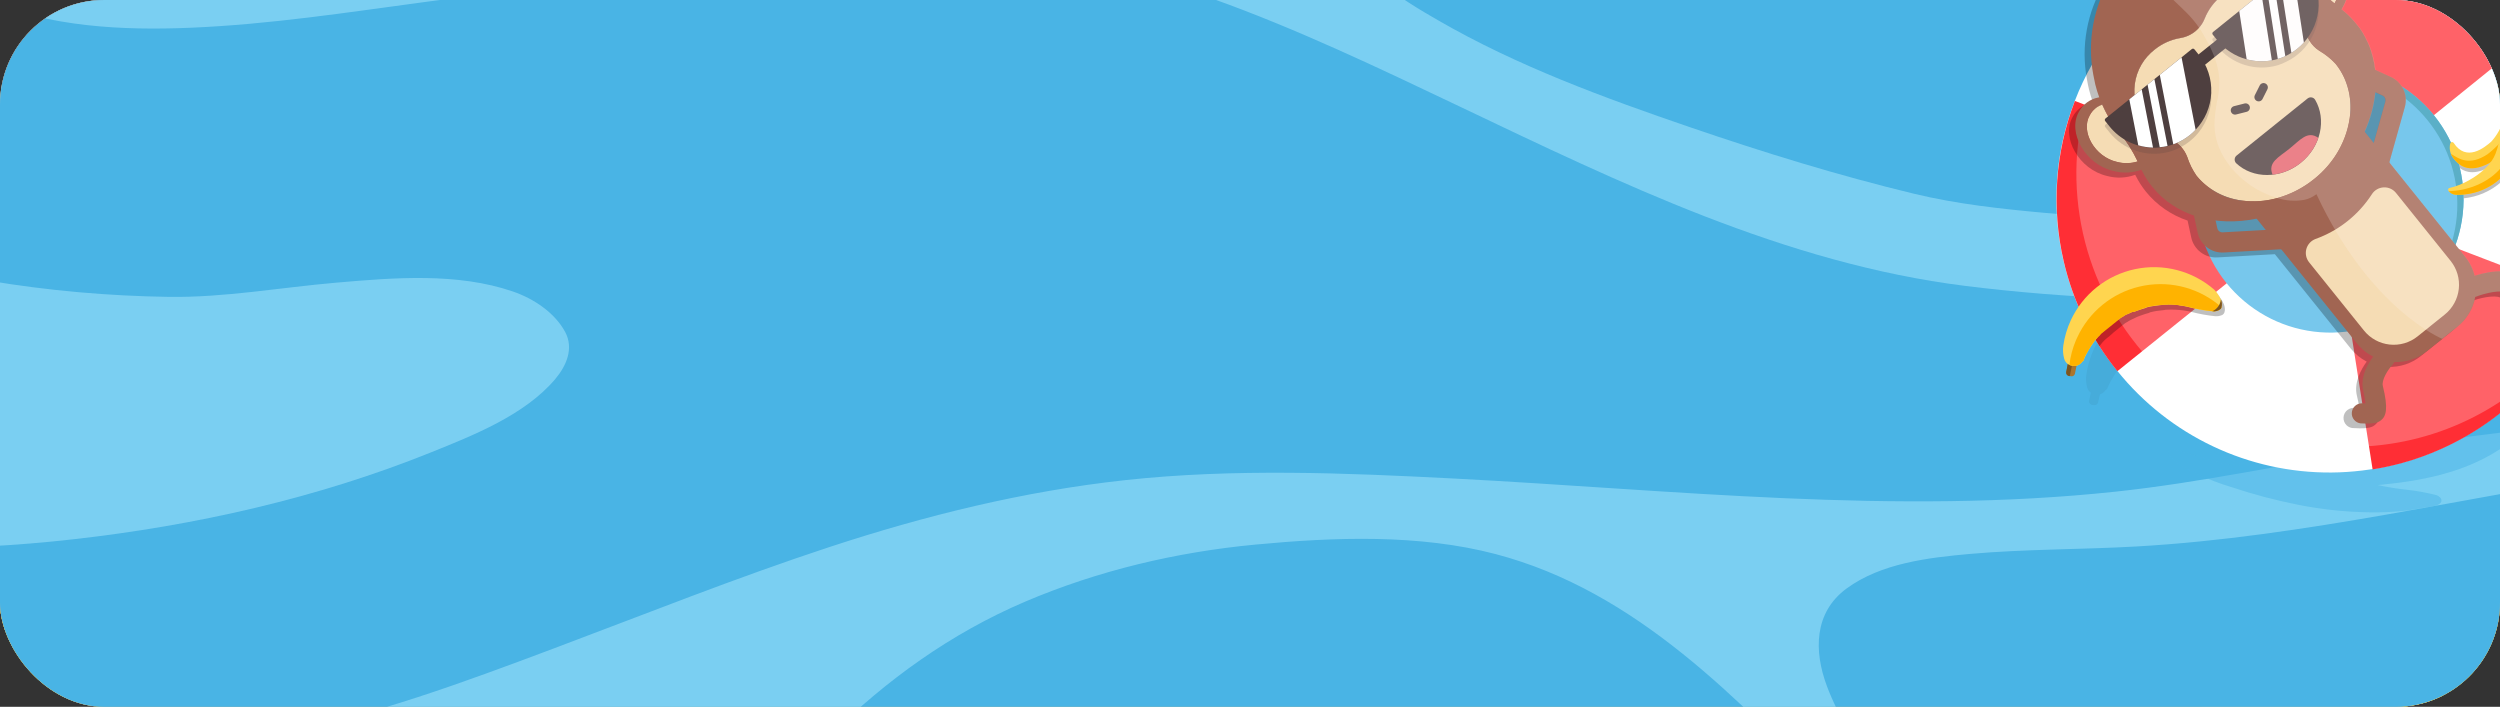 <svg width="718" height="203" viewBox="0 0 718 203" fill="none" xmlns="http://www.w3.org/2000/svg">
<rect x="0" y="0" width="718" height="203" fill="#333333" stroke="none"/>
<g clip-path="url(#clip0)">
<path d="M1057.82 -365H-322V554.496H1057.82V-365Z" fill="url(#paint0_linear)"/>
<path opacity="0.15" d="M1004.1 -365L774.31 217.409H603.213L909.532 -365H1004.1Z" fill="#FFF8BB"/>
<path opacity="0.15" d="M806.137 -365L539.373 217.409H194.051L514.536 -365H806.137Z" fill="#FFF8BB"/>
<path opacity="0.2" d="M744.138 -365L480.685 217.409H376.003L687.473 -365H744.138Z" fill="#FFF8BB"/>
<path opacity="0.2" d="M616.459 -365L314.003 217.409H261.938L587.575 -365H616.459Z" fill="#FFF8BB"/>
<path opacity="0.15" d="M358.709 -365L61.221 217.409H-28.927L313.819 -365H358.709Z" fill="#FFF8BB"/>
<path opacity="0.15" d="M45.215 -365L-279.318 217.409H-322V33.142L-61.859 -365H45.215Z" fill="#FFF8BB"/>
<path d="M1057.82 46.565C1006.12 25.785 876.048 18.98 747.082 22.474C487.86 29.646 157.808 113.321 -109.324 180.996H1057.82V46.565Z" fill="#FBB62B"/>
<path d="M667.604 87.208C767.135 78.197 815.336 65.876 815.336 65.876C815.336 65.876 744.322 100.449 769.342 104.127C794.363 107.989 1086.33 46.934 970.244 28.912V28.728C908.244 21.924 827.479 20.085 747.265 22.475C640.008 25.418 520.424 41.601 398.448 64.221C395.136 66.243 392.377 68.266 390.169 70.657C374.163 88.679 567.889 96.219 667.604 87.208Z" fill="#FCC64F"/>
<path d="M1057.82 46.566C1043.83 40.865 1023.96 36.268 999.864 32.59C1115.4 73.048 975.947 194.237 667.604 171.434C375.083 149.734 326.514 99.161 356.686 72.128C297.63 83.714 238.39 96.587 179.701 110.195L175.102 180.629H1057.82V46.566Z" fill="#EC9C19"/>
<path d="M1057.82 46.565C1006.12 25.785 876.048 18.98 747.082 22.474C487.86 29.646 157.808 113.321 -109.324 180.996H1057.82V46.565Z" fill="url(#paint1_linear)"/>
<path d="M454.745 180.629C454.745 180.629 295.79 94.012 53.862 50.428C-188.066 7.028 -322 31.303 -322 31.303V180.629H454.745Z" fill="#EEC61D"/>
<path d="M100.408 82.427C314.003 122.884 454.745 180.445 454.745 180.445C454.745 180.445 295.79 93.828 53.862 50.244C-188.066 6.66 -322 31.303 -322 31.303V59.807C-322 59.807 -149.799 35.165 100.408 82.427Z" fill="#FBE367"/>
<path d="M-322 88.311C-322 88.311 -117.787 82.059 -23.408 99.713C70.972 117.367 -60.571 139.987 -30.031 148.446C0.509 156.906 454.56 180.629 454.56 180.629H-322V88.311Z" fill="#DAB20E"/>
<path d="M454.745 180.629C454.745 180.629 295.79 94.012 53.862 50.428C-188.066 7.028 -322 31.303 -322 31.303V180.629H454.745Z" fill="url(#paint2_linear)"/>
<path d="M1057.82 180.629H-322V554.496H1057.82V180.629Z" fill="#B4A30B"/>
<path d="M1057.82 265.958C674.043 208.214 271.321 199.019 -322 198.099V180.629H1057.82V265.958Z" fill="#D2BE07"/>
<path d="M561.082 180.629C618.85 194.237 761.615 250.878 796.755 281.222C815.888 297.589 788.476 300.347 712.494 332.346C638.168 363.608 581.319 407.376 533.486 453.535C485.652 499.694 397.896 554.496 199.386 554.496H656.749C656.749 554.496 675.699 530.405 702.191 482.223C730.523 430.548 739.354 407.56 829.134 367.47C918.73 327.38 951.294 319.105 932.529 300.163C908.98 276.624 766.031 205.639 615.539 180.445H561.082V180.629Z" fill="#EDBD05"/>
<path d="M807.058 235.063C752.049 213.179 684.53 192.031 615.355 180.445H561.083C590.151 187.249 640.744 204.903 688.21 224.765C728.5 227.891 768.055 231.385 807.058 235.063Z" fill="#FFD039"/>
<path d="M1057.82 180.629H-322V554.496H1057.82V180.629Z" fill="url(#paint3_linear)"/>
<path d="M646.999 180.445L647.183 180.629H800.619C798.595 177.135 793.444 175.663 789.948 177.686C787.556 174.192 782.221 173.457 778.91 176.031C778.174 174.192 776.334 172.721 774.31 172.537C772.287 172.537 770.263 173.824 769.527 175.663C768.607 174.192 767.319 172.721 765.479 172.353C763.824 171.985 761.616 172.905 761.248 174.744C760.512 172.721 758.672 171.066 756.465 170.698C754.257 170.33 752.049 171.434 750.761 173.089C751.129 171.25 750.209 169.043 748.37 168.307C746.53 167.572 744.322 168.124 743.218 169.595C743.586 165.917 742.666 162.974 739.355 161.503C736.963 160.4 733.284 160.216 730.892 161.503C727.58 163.158 726.477 165.181 725.373 169.411C723.533 165.917 717.83 166.652 715.622 169.963C716.726 166.101 713.598 161.687 709.735 161.503C705.687 161.319 702.376 165.733 703.296 169.595C702.928 167.204 699.8 165.733 697.96 167.02C698.88 164.813 699.616 162.239 699.064 159.664C698.512 157.274 696.673 155.067 694.281 154.515C692.257 154.147 689.865 155.435 689.129 157.274C689.313 154.883 686.922 152.492 684.53 153.044C688.026 150.285 688.026 144.217 684.53 141.458C681.219 138.7 675.331 139.619 673.124 143.481C673.492 141.642 672.572 139.619 670.916 138.516C669.26 137.412 667.052 137.596 665.581 138.516C665.765 134.838 663.741 130.976 660.613 128.953C657.486 126.93 653.254 126.562 649.943 128.218C648.287 128.953 646.999 129.505 646.079 130.976C645.159 132.447 644.791 134.286 644.607 136.125C642.768 147.159 642.768 158.377 644.423 169.411C644.423 172.537 644.791 178.606 646.999 180.445Z" fill="#83831C"/>
<path d="M437.635 180.629C440.026 178.054 441.13 174.376 441.498 170.514C442.234 161.503 441.682 152.308 440.21 143.481C438.923 135.573 434.691 129.137 425.676 130.057C421.077 130.424 416.845 132.999 413.534 136.125C410.59 138.884 410.406 142.562 410.958 146.24C408.383 143.849 403.231 145.688 402.863 149.366C401.392 147.711 399.736 146.056 397.712 145.136C395.688 144.217 393.113 144.217 391.273 145.688C389.433 147.159 388.881 149.918 390.537 151.573C388.513 151.021 386.306 151.389 384.65 152.676C382.994 153.963 382.626 156.538 383.73 158.193C382.074 156.354 379.131 155.986 377.107 157.457C375.083 158.929 374.347 161.871 375.635 164.078C374.163 161.503 370.3 162.791 369.196 165.181C367.172 161.687 362.757 160.032 358.709 159.664C356.502 159.48 354.11 159.48 352.086 160.584C348.039 162.607 346.751 167.756 346.015 172.353C345.095 171.25 343.991 169.963 342.703 169.411C339.392 167.756 336.08 170.146 334.425 172.905C331.113 169.043 326.698 166.101 321.73 165.549C316.763 165.181 311.244 168.124 310.14 173.089C308.116 172.169 306.092 171.25 303.885 171.434C301.677 171.434 299.469 172.721 298.917 174.744C296.526 173.457 293.214 173.457 290.822 174.744C288.431 176.031 286.775 178.422 286.407 181.18H437.635V180.629Z" fill="#83831C"/>
<path d="M667.604 121.045H645.711V107.805L585.183 33.693L591.622 29.28L647.919 65.692L658.774 107.805L667.604 121.045Z" fill="#A8A274"/>
<path d="M667.604 121.045L656.566 109.092H645.711V121.045H667.604Z" fill="#878752"/>
<path d="M524.471 107.805L534.774 65.692L586.287 30.015L642.952 69.554L652.334 107.805V180.629H524.471V107.805Z" fill="#CF6842"/>
<path d="M528.151 107.805H426.045V180.629H528.151V107.805Z" fill="#AB473C"/>
<path d="M424.573 107.805L434.875 65.692H538.453L528.151 107.805H424.573Z" fill="#EDE8C0"/>
<path d="M434.875 65.692L487.86 29.28H591.623L538.454 65.692H434.875Z" fill="#FCF9DE"/>
<path d="M515.273 121.045H411.694L424.573 107.805H528.151L515.273 121.045Z" fill="#FCF9DE"/>
<path d="M597.878 29.28L543.237 66.979L532.934 109.092L521.712 121.045H515.273L528.151 107.805L538.454 65.692L591.623 29.28H597.878Z" fill="white"/>
<path d="M591.623 29.28L646.263 66.979L656.566 109.092L667.605 121.045H674.044L661.165 107.805L650.863 65.692L597.878 29.28H591.623Z" fill="white"/>
<path d="M642.951 69.554L646.263 66.979L594.934 31.303L591.438 33.51L642.951 69.554Z" fill="#878752"/>
<path d="M543.237 22.108H540.661V19.901L543.237 22.108Z" fill="#878752"/>
<path d="M522.999 18.614H501.474V36.636H522.999V18.614Z" fill="#AB473C"/>
<path d="M523 36.636L534.406 29.28H540.661V18.614L531.831 10.706L523 18.614V36.636Z" fill="#CF6842"/>
<path d="M496.139 20.637L507.546 10.706H531.831L520.424 20.637H496.139Z" fill="#FCF9DE"/>
<path d="M520.608 20.637H496.139V22.108H520.608V20.637Z" fill="#EDE8C0"/>
<path d="M520.424 22.108L531.83 12.177V10.706L520.424 20.637V22.108Z" fill="#A8A274"/>
<path d="M543.237 22.108L531.831 12.177V10.706L543.237 20.637V22.108Z" fill="#A8A274"/>
<path d="M614.251 125.275H565.13V180.629H614.251V125.275Z" fill="#9C453B"/>
<path d="M566.785 126.746H563.657V180.445H566.785V126.746Z" fill="#722828"/>
<path d="M612.595 126.746H609.468V180.445H612.595V126.746Z" fill="#722828"/>
<path d="M589.783 126.746H586.655V180.445H589.783V126.746Z" fill="#722828"/>
<path d="M563.707 126.738V129.864H612.829V126.738H563.707Z" fill="#722828"/>
<path d="M563.543 152.831V155.957H612.665V152.831H563.543Z" fill="#722828"/>
<path d="M609.468 126.746L586.655 154.515H589.783L612.596 126.746H609.468Z" fill="#722828"/>
<path d="M566.785 126.746L589.782 154.515H586.654L563.657 126.746H566.785Z" fill="#722828"/>
<path d="M608.18 180.629L586.655 154.515H589.783L611.308 180.629H608.18Z" fill="#722828"/>
<path d="M568.073 180.629L589.782 154.515H586.655L564.946 180.629H568.073Z" fill="#722828"/>
<path d="M568.258 125.275H565.13V180.628H568.258V125.275Z" fill="#FCF9DE"/>
<path d="M614.251 125.275H611.124V180.629H614.251V125.275Z" fill="#FCF9DE"/>
<path d="M591.255 125.275H588.127V180.629H591.255V125.275Z" fill="#FCF9DE"/>
<path d="M565.217 125.266V128.393H614.338V125.266H565.217Z" fill="#FCF9DE"/>
<path d="M565.236 151.36V154.486H614.358V151.36H565.236Z" fill="#FCF9DE"/>
<path d="M611.124 125.275L588.127 152.86H591.255L614.252 125.275H611.124Z" fill="#FCF9DE"/>
<path d="M568.442 125.275L591.254 152.859H588.127L565.13 125.275H568.442Z" fill="#FCF9DE"/>
<path d="M611.124 180.629L588.127 152.86H591.255L614.252 180.629H611.124Z" fill="#FCF9DE"/>
<path d="M568.442 180.629L591.255 152.86H588.127L565.13 180.629H568.442Z" fill="#FCF9DE"/>
<path d="M604.501 72.128H575.064V104.311H604.501V72.128Z" fill="#9C453B"/>
<path d="M573.735 102.709V105.651H603.171V102.709H573.735Z" fill="#722828"/>
<path d="M573.734 73.471V76.413H603.17V73.471H573.734Z" fill="#722828"/>
<path d="M573.707 105.51H576.651V73.328H573.707V105.51Z" fill="#722828"/>
<path d="M600.178 105.51H603.122V73.328H600.178V105.51Z" fill="#722828"/>
<path d="M576.72 73.416L600.085 102.656V105.598L576.72 76.358V73.416Z" fill="#722828"/>
<path d="M600.085 73.416L576.72 102.656V105.598L600.085 76.358V73.416Z" fill="#722828"/>
<path d="M574.988 101.339V104.282H604.424V101.339H574.988Z" fill="#FCF9DE"/>
<path d="M574.986 72.101V75.044H604.422V72.101H574.986Z" fill="#FCF9DE"/>
<path d="M575.061 104.361H578.005V72.178H575.061V104.361Z" fill="#FCF9DE"/>
<path d="M601.532 104.361H604.476V72.178H601.532V104.361Z" fill="#FCF9DE"/>
<path d="M578.008 72.128L601.373 101.368V104.311L578.008 75.071V72.128Z" fill="#FCF9DE"/>
<path d="M601.373 72.128L578.008 101.368V104.311L601.373 75.071V72.128Z" fill="#FCF9DE"/>
<path d="M471.67 140.539H451.801V161.135H471.67V140.539Z" fill="#9C453B"/>
<path d="M450.627 159.577V161.967H470.497V159.577H450.627Z" fill="#722828"/>
<path d="M450.734 141.448V143.839H470.604V141.448H450.734Z" fill="#722828"/>
<path d="M450.683 162.114H453.075V141.518H450.683V162.114Z" fill="#722828"/>
<path d="M468.242 162.07H470.634V142.945H468.242V162.07Z" fill="#722828"/>
<path d="M451.724 158.738V161.129H471.594V158.738H451.724Z" fill="#FCF9DE"/>
<path d="M451.647 140.609V143H471.516V140.609H451.647Z" fill="#FCF9DE"/>
<path d="M451.677 161.098H454.069V140.502H451.677V161.098Z" fill="#FCF9DE"/>
<path d="M469.236 161.098H471.628V140.502H469.236V161.098Z" fill="#FCF9DE"/>
<path d="M489.148 140.539H469.279V161.135H489.148V140.539Z" fill="#9C453B"/>
<path d="M469.222 159.59V161.98H488.171V159.59H469.222Z" fill="#722828"/>
<path d="M469.329 141.461V143.852H488.278V141.461H469.329Z" fill="#722828"/>
<path d="M485.801 162.114H488.192V141.518H485.801V162.114Z" fill="#722828"/>
<path d="M469.243 158.778V161.169H489.113V158.778H469.243Z" fill="#FCF9DE"/>
<path d="M469.166 140.65V143.041H489.035V140.65H469.166Z" fill="#FCF9DE"/>
<path d="M469.236 161.098H471.628V140.502H469.236V161.098Z" fill="#FCF9DE"/>
<path d="M486.795 161.098H489.187V140.502H486.795V161.098Z" fill="#FCF9DE"/>
<g clip-path="url(#clip1)">
<rect width="1380" height="400" transform="translate(-132 -98)" fill="#B3B3B3"/>
<path d="M16.14 23.26C16.14 23.78 14.92 24.2 12.48 24.52C10.08 24.84 7.64 25 5.16 25C2.72 25 1.14 24.86 0.42 24.58C-0.26 24.3 -0.6 23.86 -0.6 23.26V-13.64C-0.6 -14.64 0.56 -15.54 2.88 -16.34C5.2 -17.18 7.72 -17.6 10.44 -17.6C14.24 -17.6 16.14 -16.7 16.14 -14.9V-1.7H21.48V-13.64C21.48 -14.64 22.64 -15.54 24.96 -16.34C27.32 -17.18 29.86 -17.6 32.58 -17.6C36.34 -17.6 38.22 -16.7 38.22 -14.9V23.26C38.22 23.78 37 24.2 34.56 24.52C32.12 24.84 29.68 25 27.24 25C24.8 25 23.22 24.86 22.5 24.58C21.82 24.3 21.48 23.86 21.48 23.26V9.52H16.14V23.26ZM61.474 11.44C61.474 14.04 62.714 15.34 65.194 15.34C66.634 15.34 68.514 14.86 70.834 13.9C73.154 12.9 74.374 12.4 74.494 12.4C75.254 12.4 76.254 13.54 77.494 15.82C78.734 18.1 79.354 19.78 79.354 20.86C79.354 22.42 77.754 23.6 74.554 24.4C71.354 25.2 68.214 25.6 65.134 25.6C62.094 25.6 59.534 25.36 57.454 24.88C55.414 24.4 53.734 23.8 52.414 23.08C51.134 22.32 49.994 21.4 48.994 20.32C48.034 19.24 47.314 18.22 46.834 17.26C46.354 16.26 45.974 15.16 45.694 13.96C45.294 12.2 45.094 10.38 45.094 8.5C45.094 1.22 46.994 -3.8 50.794 -6.56C52.674 -7.96 54.774 -8.94 57.094 -9.5C59.414 -10.06 62.154 -10.34 65.314 -10.34C75.434 -10.34 80.494 -6.82 80.494 0.22C80.494 7.7 74.814 11.44 63.454 11.44H61.474ZM61.354 2.68V6.64C62.514 6.64 63.454 6.18 64.174 5.26C64.934 4.34 65.314 3.22 65.314 1.9C65.314 -0.5 64.694 -1.7 63.454 -1.7C62.054 -1.7 61.354 -0.24 61.354 2.68ZM98.473 25.54C94.833 25.54 91.973 24.68 89.893 22.96C89.053 22.24 88.313 21.18 87.673 19.78C87.073 18.38 86.773 16.74 86.773 14.86C86.773 12.98 87.213 11.34 88.093 9.94C89.013 8.54 90.113 7.46 91.393 6.7C92.673 5.94 94.173 5.32 95.893 4.84C98.493 4.16 101.353 3.82 104.473 3.82H106.453C106.453 2.18 105.893 1.02 104.773 0.34C104.293 0.06 103.553 -0.08 102.553 -0.08C101.593 -0.08 100.413 0.18 99.013 0.7C97.653 1.22 96.513 1.76 95.593 2.32C94.673 2.84 94.053 3.1 93.733 3.1C93.013 3.1 92.033 2.16 90.793 0.28C89.553 -1.64 88.933 -3.38 88.933 -4.94C88.933 -5.46 89.673 -6.14 91.153 -6.98C92.633 -7.82 94.713 -8.58 97.393 -9.26C100.113 -9.98 102.753 -10.34 105.313 -10.34C107.873 -10.34 110.073 -10.12 111.913 -9.68C113.793 -9.28 115.313 -8.78 116.473 -8.18C117.673 -7.58 118.673 -6.78 119.473 -5.78C120.313 -4.78 120.933 -3.88 121.333 -3.08C121.773 -2.28 122.093 -1.24 122.293 0.04C122.573 1.52 122.713 3.34 122.713 5.5V23.56C122.713 24 121.633 24.36 119.473 24.64C117.353 24.88 115.233 25 113.113 25C111.033 25 109.673 24.94 109.033 24.82C108.433 24.7 108.073 24.56 107.953 24.4C107.833 24.24 107.733 23.96 107.653 23.56L107.173 20.14H106.693C105.693 23.74 102.953 25.54 98.473 25.54ZM106.513 15.58V8.56C105.473 8.56 104.633 9 103.993 9.88C103.353 10.76 103.033 11.76 103.033 12.88C103.033 15.52 103.633 16.84 104.833 16.84C105.353 16.84 105.753 16.72 106.033 16.48C106.353 16.2 106.513 15.9 106.513 15.58ZM141.196 25.54C139.716 25.54 138.336 25.32 137.056 24.88C135.776 24.44 134.716 23.9 133.876 23.26C133.076 22.62 132.376 21.76 131.776 20.68C131.176 19.6 130.716 18.58 130.396 17.62C130.076 16.62 129.836 15.4 129.676 13.96C129.436 11.84 129.316 9.42 129.316 6.7C129.316 1.14 130.336 -3.08 132.376 -5.96C134.416 -8.88 137.216 -10.34 140.776 -10.34C144.416 -10.34 147.056 -9.48 148.696 -7.76C149.056 -7.36 149.336 -6.88 149.536 -6.32H150.016L149.296 -10.46V-17.96C149.296 -18.84 150.416 -19.7 152.656 -20.54C154.896 -21.38 157.316 -21.8 159.916 -21.8C162.636 -21.8 164.376 -21.28 165.136 -20.24C165.416 -19.84 165.556 -19.44 165.556 -19.04V23.56C165.556 24 164.436 24.36 162.196 24.64C159.996 24.88 157.856 25 155.776 25C153.736 25 152.416 24.94 151.816 24.82C151.256 24.66 150.896 24.5 150.736 24.34C150.616 24.18 150.536 23.92 150.496 23.56L150.016 20.14H149.536C149.176 21.54 148.456 22.72 147.376 23.68C146.016 24.92 143.956 25.54 141.196 25.54ZM147.916 16.78C148.556 16.78 149.036 16.38 149.356 15.58V-0.44C149.356 -0.84 149.136 -1.14 148.696 -1.34C148.296 -1.58 147.936 -1.7 147.616 -1.7C146.256 -1.7 145.576 1.42 145.576 7.66C145.576 10.98 145.756 13.34 146.116 14.74C146.516 16.1 147.116 16.78 147.916 16.78ZM188.54 11.44C188.54 14.04 189.78 15.34 192.26 15.34C193.7 15.34 195.58 14.86 197.9 13.9C200.22 12.9 201.44 12.4 201.56 12.4C202.32 12.4 203.32 13.54 204.56 15.82C205.8 18.1 206.42 19.78 206.42 20.86C206.42 22.42 204.82 23.6 201.62 24.4C198.42 25.2 195.28 25.6 192.2 25.6C189.16 25.6 186.6 25.36 184.52 24.88C182.48 24.4 180.8 23.8 179.48 23.08C178.2 22.32 177.06 21.4 176.06 20.32C175.1 19.24 174.38 18.22 173.9 17.26C173.42 16.26 173.04 15.16 172.76 13.96C172.36 12.2 172.16 10.38 172.16 8.5C172.16 1.22 174.06 -3.8 177.86 -6.56C179.74 -7.96 181.84 -8.94 184.16 -9.5C186.48 -10.06 189.22 -10.34 192.38 -10.34C202.5 -10.34 207.56 -6.82 207.56 0.22C207.56 7.7 201.88 11.44 190.52 11.44H188.54ZM188.42 2.68V6.64C189.58 6.64 190.52 6.18 191.24 5.26C192 4.34 192.38 3.22 192.38 1.9C192.38 -0.5 191.76 -1.7 190.52 -1.7C189.12 -1.7 188.42 -0.24 188.42 2.68ZM230.339 6.04V23.56C230.339 24 229.199 24.36 226.919 24.64C224.679 24.88 222.339 25 219.899 25C217.499 25 215.939 24.9 215.219 24.7C214.499 24.46 214.139 24.08 214.139 23.56V-6.02C214.139 -6.78 215.239 -7.6 217.439 -8.48C219.679 -9.36 222.099 -9.8 224.699 -9.8C227.339 -9.8 228.819 -9.08 229.139 -7.64L229.739 -4.88H230.159C230.719 -6.4 232.059 -7.68 234.179 -8.72C236.299 -9.8 238.419 -10.34 240.539 -10.34C242.659 -10.34 244.139 -10 244.979 -9.32C245.859 -8.64 246.299 -7.76 246.299 -6.68C246.299 -5.64 246.219 -4.3 246.059 -2.66C245.899 -1.02 245.499 0.76 244.859 2.68C244.259 4.6 243.459 5.56 242.459 5.56C242.059 5.56 240.799 5.26 238.679 4.66C236.559 4.06 234.799 3.76 233.399 3.76C232.039 3.76 231.179 3.96 230.819 4.36C230.499 4.76 230.339 5.32 230.339 6.04Z" fill="#A16552"/>
<g clip-path="url(#clip2)">
<path d="M757 -122H-4V639H757V-122Z" fill="#49B4E5"/>
<path opacity="0.5" d="M663.341 63.398C637.971 63.573 612.523 63.437 587.23 61.133C574.661 59.99 562.034 58.615 549.736 55.652C527.967 50.403 506.47 43.761 485.302 36.517C460.707 28.093 435.723 18.952 413.142 5.898C403.942 0.572 381.535 -11.997 387.907 -25.999C391.741 -34.423 402.316 -38.277 410.74 -39.459C427.977 -41.86 446.143 -38.239 463.089 -35.276C483.346 -31.731 503.72 -28.826 524.036 -25.67C537.999 -23.5 551.982 -21.428 566.023 -19.937C579.599 -18.504 593.214 -17.845 606.79 -16.432C656.641 -11.183 706.82 -2.274 757 -5.799V-26.328C719.622 -24.14 682.418 -23.171 644.962 -25.05C586.223 -28.013 529.284 -43.448 471.416 -52.59C441.805 -57.257 411.844 -60.336 381.845 -59.077C352.136 -57.819 322.757 -53.17 293.687 -47.07C236.807 -35.121 180.507 -18.039 122.233 -14.185C80.032 -11.377 37.987 -14.476 -3.981 -18.639V0.05C14.34 7.738 35.043 8.784 54.662 7.971C77.457 7.022 100.019 3.536 122.601 0.495C146.209 -2.681 169.856 -5.121 193.444 -8.627C219.667 -12.539 246.18 -16.393 272.771 -15.793C324.713 -14.592 372.839 8.513 418.932 30.456C465.393 52.592 512.687 75.638 564.377 82.107C622.962 89.447 682.011 85.632 740.848 85.147C746.27 85.109 751.654 85.128 757.038 85.264V63.921C725.838 62.333 694.464 63.185 663.341 63.398Z" fill="#ACEBFF"/>
<path opacity="0.5" d="M123.724 129.943C135.944 125.024 150.76 119.194 159.494 108.833C162.651 105.076 164.859 100.079 162.322 95.354C159.301 89.757 153.258 85.767 147.351 83.734C131.374 78.233 113.15 79.744 96.61 81.177C80.652 82.552 64.5 85.496 48.445 85.263C31.209 85.012 13.507 83.462 -3.477 80.577C-3.652 80.538 -3.826 80.519 -4 80.48V156.94C4.424 156.514 12.81 155.817 21.157 154.868C56.056 150.936 91.072 143.093 123.724 129.943Z" fill="#ACEBFF"/>
<path opacity="0.5" d="M530.33 169.025C540.246 161.743 553.842 160.155 565.733 159.09C581.672 157.676 597.708 157.851 613.685 156.94C662.064 154.171 709.183 142.415 757 135.385V120.337C731.532 122.37 706.181 125.489 680.946 129.42C656.447 133.255 632.142 138.6 607.488 141.214C544.216 147.954 480.887 140.73 417.654 137.438C386.28 135.811 354.383 134.494 323.086 137.903C294.133 141.059 265.818 148.032 238.201 157.115C211.514 165.888 185.427 176.326 159.127 186.204C133.272 195.906 107.185 205.628 79.974 210.761C52.415 215.951 24.217 218.217 -3.981 218.178V243.917C-3.051 243.975 -2.122 244.033 -1.192 244.091C13.604 245.001 28.401 246.415 43.216 247.112C53.171 247.577 62.893 247.751 72.615 245.33C85.048 242.232 97.288 238.397 109.664 235.047C123.743 231.231 138.21 227.261 152.813 226.119C160.153 225.538 169.604 224.995 172.974 232.897C178.474 245.737 165.769 259.12 157.229 266.983C139.857 282.999 118.921 295.258 98.315 306.568C72.905 320.493 46.663 332.849 20.092 344.353C12.074 347.839 4.037 351.189 -4 354.482V387.773C35.024 383.706 70.833 363.7 101.878 340.635C136.99 314.547 168.035 283.444 198.402 252.089C211.63 238.436 224.722 224.627 238.279 211.303C254.682 195.19 273.081 181.923 294.307 172.84C315.378 163.854 337.844 158.548 360.619 156.398C383.143 154.268 407.545 153.338 429.604 159.148C470.08 169.819 499.324 201.019 527.619 229.914C541.931 244.536 556.34 259.294 573.228 270.972C589.341 282.108 606.791 291.269 624.821 298.88C665.046 315.864 708.292 326.419 751.732 330.68C753.475 330.854 755.237 331.009 756.98 331.164V302.327C751.519 301.92 746.038 301.533 740.538 301.281C721.365 300.41 702.114 299.771 683.096 297.001C638.92 290.552 594.996 271.243 560.775 242.445C546.269 230.244 531.473 215.157 524.695 197.068C520.918 187.017 520.957 175.9 530.33 169.025Z" fill="#ACEBFF"/>
<path d="M644.149 8.165C633.575 10.973 633.769 17.635 638.01 22.515C638.455 23.193 638.94 23.794 639.404 24.278C641.457 26.408 647.403 29.7 653.465 28.693C660.301 27.551 663.865 24.781 665.453 21.799C668.106 16.783 661.153 3.652 644.149 8.165Z" fill="white"/>
<path d="M695.956 9.462C691.462 10.663 691.54 13.49 693.341 15.543C693.535 15.834 693.728 16.086 693.941 16.299C694.813 17.209 697.331 18.603 699.906 18.177C702.811 17.693 704.322 16.512 705 15.253C706.123 13.123 703.179 7.545 695.956 9.462Z" fill="white"/>
<g style="mix-blend-mode:multiply" opacity="0.5">
<path d="M710.734 -15.563C712.032 -14.259 713.614 -13.45 714.866 -12.059C715.739 -11.097 716.719 -9.753 717.557 -8.712C717.963 -8.206 718.609 -7.527 719.069 -6.831C717.764 -8.579 713.598 -9.908 711.633 -10.842C708.89 -12.183 706.065 -13.357 703.191 -14.426C695.204 -17.355 686.947 -19.489 678.542 -20.797C665.085 -23.177 651.222 -21.415 638.789 -15.743C626.754 -9.909 616.222 -1.385 608.008 9.169C595.888 24.555 589.501 46.471 591.251 66.023C591.83 72.416 594.596 78.466 596.624 84.51C601.546 99.275 610.711 112.26 622.974 121.843C629.5 126.742 636.696 130.679 644.341 133.533C638.413 133.987 632.445 131.16 626.835 129.711C625.837 129.464 623.557 128.533 622.762 129.655C622.214 130.445 623.845 131.748 624.267 132.108C626.355 133.69 628.619 135.026 631.014 136.09C634.137 137.593 637.373 138.849 640.692 139.846C647.088 141.983 653.614 143.71 660.23 145.015C666.953 146.343 673.782 147.054 680.634 147.141C683.609 147.186 686.584 147.078 689.547 146.818C692.378 146.59 695.12 145.901 697.935 145.552C698.853 145.43 700.909 145.109 701.163 143.955C701.348 143.108 700.432 142.445 699.765 142.216C696.951 141.486 694.087 140.962 691.196 140.648C688.408 140.35 685.638 139.904 682.897 139.312C695.053 138.197 707.252 135.915 717.661 129.211C728.362 122.373 737.132 111.394 743.195 100.361C750.515 87.101 751.16 71.834 752.235 57.102C753.152 44.595 749.86 33.191 743.938 22.386C746.98 25.246 749.692 28.438 752.021 31.903C752.904 33.125 755.774 37.709 757.748 36.955C761.019 35.723 752.777 22.489 751.951 21.172C746.555 12.78 740.266 4.998 733.193 -2.038C726.795 -8.547 719.712 -14.107 710.813 -16.625C710.19 -16.757 710.551 -15.749 710.734 -15.563ZM696.272 33.087C696.329 33.158 696.378 33.218 696.497 33.222C700.514 35.832 703.823 39.393 706.131 43.59C708.252 47.704 709.391 52.253 709.457 56.881C709.514 66.695 706.217 76.235 700.113 83.92C696.49 88.624 691.734 92.333 686.289 94.701C682.947 96.385 679.334 97.463 675.616 97.887C669.23 98.652 662.754 98.074 656.605 96.189C651.594 94.605 647.02 91.877 643.243 88.222C639.467 84.566 636.592 80.084 634.845 75.127C634.142 73.559 633.571 71.935 633.139 70.272C628.462 52.174 637.49 29.401 655.872 22.964C669.811 18.084 685.718 23.043 696.272 33.087Z" fill="#49B4E5"/>
</g>
<path d="M730.216 7.864L730.346 8.026C733.623 12.1 736.485 16.492 738.888 21.136C739.498 22.31 740.034 23.411 740.553 24.575C741.073 25.739 741.674 27.087 742.163 28.358C742.652 29.63 743.132 30.909 743.591 32.205C744.36 34.549 745.036 36.902 745.589 39.288C748.253 50.773 748.309 62.709 745.751 74.217C743.599 83.93 739.616 93.144 734.014 101.365C732.993 102.869 731.92 104.331 730.785 105.776C723.449 115.003 714.15 122.479 703.562 127.66C692.993 132.856 681.39 135.607 669.612 135.708C657.834 135.795 646.189 133.221 635.545 128.178C624.901 123.135 615.533 115.752 608.142 106.582L607.987 106.39C600.577 97.212 595.336 86.479 592.654 74.992C589.971 63.505 589.918 51.561 592.497 40.051C593.352 36.294 594.481 32.604 595.875 29.011C598.704 21.638 602.637 14.738 607.54 8.546C608.31 7.578 609.116 6.613 609.939 5.669C616.858 -2.257 625.291 -8.72 634.744 -13.34C641.747 -16.77 649.227 -19.124 656.932 -20.322C660.86 -20.939 664.828 -21.264 668.804 -21.293C680.573 -21.357 692.205 -18.769 702.837 -13.722C713.468 -8.674 722.826 -1.296 730.216 7.864Z" fill="white"/>
<path d="M703.626 127.759C714.213 122.578 723.512 115.102 730.848 105.875C735.73 99.693 739.646 92.807 742.463 85.451L699.149 68.847C698.001 71.827 696.413 74.619 694.438 77.129C691.412 80.927 687.582 84.006 683.223 86.145C680.384 87.543 677.348 88.501 674.221 88.987L681.412 134.813C689.128 133.587 696.616 131.21 703.626 127.759ZM644.273 77.536L644.119 77.344C641.09 73.607 638.95 69.231 637.859 64.546C636.41 58.247 636.875 51.658 639.196 45.626L595.905 28.987C590.252 43.654 589.13 59.68 592.685 74.992C595.34 86.484 600.561 97.227 607.957 106.414L608.111 106.606L644.273 77.536ZM668.967 25.089C673.817 25.073 678.61 26.14 682.996 28.211C687.328 30.266 691.138 33.277 694.138 37.017L730.216 7.864C722.827 -1.296 713.469 -8.674 702.837 -13.722C692.205 -18.769 680.573 -21.357 668.804 -21.293C664.839 -21.27 660.881 -20.954 656.963 -20.347L664.143 25.488C665.739 25.237 667.351 25.104 668.967 25.089Z" fill="#FF2E35"/>
<path d="M699.069 33.169C705.445 41.101 708.41 51.24 707.312 61.357C706.214 71.474 701.142 80.741 693.213 87.12L692.354 87.811C684.39 93.805 674.407 96.467 664.517 95.232C654.627 93.997 645.605 88.963 639.36 81.195C633.115 73.426 630.137 63.533 631.056 53.609C631.975 43.684 636.72 34.506 644.285 28.017L645.145 27.326C653.072 20.953 663.205 17.989 673.316 19.085C683.428 20.181 692.691 25.247 699.069 33.169Z" fill="#49B4E5"/>
<g opacity="0.25">
<path d="M730.216 7.864L730.346 8.026C733.624 12.1 736.485 16.492 738.888 21.136C739.499 22.31 740.034 23.411 740.554 24.575C741.073 25.739 741.674 27.087 742.163 28.358C742.653 29.629 743.132 30.909 743.591 32.205C744.36 34.549 745.037 36.902 745.589 39.288C748.254 50.773 748.309 62.708 745.751 74.217C743.599 83.93 739.616 93.144 734.015 101.365C726.495 110.011 717.174 116.905 706.705 121.564C696.237 126.222 684.875 128.531 673.419 128.329C661.962 128.126 650.689 125.418 640.392 120.393C630.094 115.368 621.022 108.149 613.812 99.243L613.658 99.051C605.041 88.336 599.39 75.546 597.272 61.96C595.153 48.374 596.641 34.47 601.586 21.64C603.74 15.997 606.554 10.627 609.969 5.645C616.888 -2.281 625.322 -8.744 634.775 -13.364C641.777 -16.795 649.257 -19.149 656.963 -20.347C660.881 -20.954 664.839 -21.27 668.804 -21.293C680.573 -21.357 692.205 -18.769 702.837 -13.722C713.469 -8.674 722.827 -1.296 730.216 7.864Z" fill="white"/>
</g>
<g opacity="0.22">
<path opacity="0.22" d="M602.315 98.381C604.037 101.166 605.932 103.841 607.987 106.39L608.077 106.501L607.243 107.721L606.974 108.153L606.397 109.133L606.179 109.525C605.933 110.006 605.677 110.495 605.447 110.996C605.338 111.233 605.229 111.47 605.139 111.71L604.987 111.832L604.896 111.905L604.684 112.076C604.289 112.633 603.731 113.053 603.086 113.277L602.554 115.619C602.498 115.855 602.353 116.06 602.15 116.192C601.947 116.325 601.7 116.374 601.462 116.33L601.127 116.349L600.793 116.285C600.55 116.231 600.335 116.09 600.19 115.888C600.102 115.777 600.039 115.649 600.006 115.511C599.973 115.373 599.971 115.23 600 115.092L600.481 112.791C599.969 112.399 599.595 111.854 599.413 111.235C599.105 109.994 599.042 108.705 599.226 107.44C599.598 104.953 600.318 102.53 601.365 100.244C601.669 99.6 601.985 98.979 602.315 98.381Z" fill="black"/>
</g>
<g opacity="0.5">
<path opacity="0.5" d="M604.756 97.401L604.837 97.336L605.302 96.962L605.515 96.791L605.879 96.498C606.293 96.165 606.659 95.771 607.063 95.446L607.124 95.397C607.306 95.251 607.478 95.112 607.66 94.966L608.51 94.283L608.965 93.918L609.177 93.747L609.42 93.552L609.925 93.145L610.35 92.804L611.165 92.348L611.368 92.185L611.965 91.872L612.374 91.676L613.161 91.31L613.442 91.183L613.503 91.135L613.987 90.929L614.507 90.727C614.902 90.576 615.305 90.436 615.706 90.313L616.032 90.201L617.261 89.845L617.352 89.772L617.423 89.715L617.801 89.627L618.407 89.49L618.605 89.447C619.095 89.353 619.604 89.26 620.088 89.221C620.572 89.181 621.156 89.078 621.686 89.034L621.747 88.986L622.851 88.93L623.23 88.925L623.591 88.918C623.988 88.915 624.383 88.931 624.778 88.946L625.218 88.975L625.978 89.03L626.361 89.072C626.459 89.073 626.557 89.084 626.653 89.104L626.945 89.135L627.263 89.179C627.636 89.229 627.999 89.287 628.37 89.355C628.704 89.419 629.029 89.491 629.361 89.573C631.612 90.165 633.906 90.581 636.221 90.817C636.897 90.865 637.575 90.749 638.196 90.478C638.353 90.393 638.494 90.28 638.611 90.145C638.669 90.081 638.717 90.008 638.754 89.93C638.801 89.856 638.837 89.776 638.863 89.693C638.925 89.505 638.965 89.311 638.981 89.115C639.007 88.729 638.971 88.342 638.875 87.968C638.83 87.777 638.774 87.589 638.706 87.405C638.272 86.356 637.639 85.4 636.843 84.591C634.003 82.198 630.689 80.433 627.119 79.411C623.549 78.388 619.803 78.132 616.127 78.659C612.451 79.185 608.928 80.483 605.788 82.466C602.649 84.45 599.964 87.075 597.91 90.169C599.388 93.362 601.078 96.453 602.968 99.421C603.248 99.046 603.537 98.68 603.844 98.317C604.152 97.953 604.455 97.709 604.756 97.401Z" fill="black"/>
</g>
<path d="M594.396 101.784L596.95 102.311L595.913 107.357C595.854 107.591 595.708 107.795 595.506 107.927C595.303 108.058 595.058 108.109 594.82 108.069L594.161 107.932C593.928 107.871 593.727 107.725 593.595 107.523C593.464 107.321 593.412 107.078 593.45 106.84L594.396 101.784Z" fill="#AC752C"/>
<path d="M594.396 101.784L595.677 102.052L594.445 108.037L594.111 107.973C593.878 107.911 593.676 107.765 593.545 107.564C593.413 107.362 593.361 107.118 593.399 106.881L594.396 101.784Z" fill="#7D551F"/>
<path d="M592.592 99.188C592.954 96.699 593.675 94.275 594.731 91.992C596.451 88.283 599.011 85.025 602.207 82.476C605.403 79.927 609.149 78.156 613.147 77.305C617.146 76.453 621.288 76.543 625.245 77.568C629.203 78.593 632.868 80.525 635.95 83.211C636.746 84.021 637.379 84.976 637.813 86.025C638.12 86.746 638.179 87.547 637.98 88.305C637.949 88.386 637.913 88.465 637.872 88.542C637.834 88.62 637.786 88.693 637.728 88.757C637.395 89.026 637.011 89.223 636.598 89.337C636.186 89.451 635.754 89.479 635.331 89.419C633.012 89.184 630.715 88.765 628.463 88.165C628.13 88.083 627.806 88.011 627.471 87.947C627.1 87.879 626.737 87.821 626.364 87.771L626.046 87.727L625.768 87.651C625.672 87.631 625.575 87.62 625.476 87.619L625.093 87.577L624.333 87.522L623.894 87.493C623.498 87.478 623.103 87.463 622.706 87.466L622.315 87.497L621.936 87.502L620.832 87.557L620.771 87.606C620.238 87.646 619.705 87.708 619.173 87.792C618.669 87.848 618.16 87.94 617.69 88.018L617.492 88.061C617.162 88.127 616.821 88.201 616.508 88.287L616.437 88.344L616.346 88.417C615.413 88.663 614.494 88.958 613.592 89.299L613.072 89.501L612.351 89.597L612.29 89.646L612.009 89.772L611.144 90.168L610.721 90.325L610.124 90.638L609.922 90.801L609.106 91.257C607.92 91.969 606.792 92.775 605.734 93.668L605.674 93.717C605.269 94.042 604.854 94.375 604.489 94.769C604.296 94.924 604.104 95.078 603.961 95.293L603.496 95.667L603.415 95.732L602.542 96.717C600.98 98.549 599.677 100.587 598.672 102.775L598.422 103.541L598.261 103.671L598.17 103.744L598.109 103.793C597.699 104.367 597.12 104.798 596.452 105.025C595.735 105.178 594.988 105.104 594.316 104.811C593.94 104.634 593.609 104.374 593.348 104.05C593.088 103.725 592.904 103.346 592.812 102.941C592.483 101.718 592.408 100.441 592.592 99.188Z" fill="#FFD54F"/>
<path d="M594.326 104.803C594.617 102.407 595.235 100.061 596.164 97.832L596.587 96.909C598.259 93.286 600.732 90.09 603.819 87.561C606.907 85.033 610.528 83.239 614.41 82.315C618.292 81.391 622.333 81.36 626.229 82.225C630.124 83.091 633.772 84.829 636.898 87.31C637.085 87.543 637.373 87.694 637.6 87.894C637.828 88.094 637.897 88.139 638.039 88.274C638.008 88.356 637.972 88.435 637.93 88.511C637.893 88.59 637.845 88.662 637.787 88.727C637.454 88.995 637.069 89.192 636.657 89.306C636.244 89.42 635.813 89.448 635.389 89.389C633.07 89.154 630.773 88.735 628.521 88.135C628.189 88.052 627.864 87.98 627.53 87.916C627.159 87.848 626.796 87.79 626.423 87.74C626.403 87.75 626.386 87.764 626.372 87.781L626.145 87.747L625.768 87.651C625.669 87.631 625.568 87.629 625.476 87.619L625.093 87.578L624.333 87.523L623.893 87.493L623.148 87.477L622.706 87.466L622.315 87.497L621.936 87.502L620.832 87.557L620.771 87.606L620.329 87.595C619.892 87.63 619.452 87.684 619.021 87.748C618.589 87.812 618.148 87.884 617.714 87.966L617.518 87.991L617.319 88.034L616.714 88.171L616.295 88.291L616.224 88.348L616.133 88.421L615.6 88.567L615.209 88.681L615.078 88.787L614.533 88.958L614.025 89.134L613.42 89.354L612.899 89.556L612.35 89.598L612.29 89.646L612.008 89.773L611.144 90.168L610.721 90.325L610.124 90.638L609.922 90.801L609.709 90.972L609.139 91.297L608.714 91.639L608.208 92.045L607.956 92.248L607.753 92.411L607.298 92.777L606.823 93.159L605.852 93.939L605.347 94.346L605.033 94.598L604.619 94.931L604.254 95.224L604.042 95.394L603.577 95.768L603.496 95.833L603.161 96.203L602.906 96.507L602.593 96.76L602.221 97.208L601.988 97.395L601.526 98L601.223 98.41L600.796 99.019L600.52 99.441L600.116 100.099L599.868 100.515C599.712 100.756 599.583 101.01 599.446 101.253L599.295 101.541L599.194 101.623L598.649 102.726L598.422 103.541L598.26 103.671L598.169 103.745L598.109 103.793C597.699 104.367 597.12 104.798 596.452 105.025C595.738 105.174 594.995 105.096 594.326 104.803Z" fill="#FFB300"/>
<path d="M635.359 89.413C636.036 89.109 636.623 88.634 637.06 88.034C637.498 87.434 637.771 86.731 637.853 85.993C638.161 86.713 638.219 87.515 638.021 88.272C637.99 88.354 637.954 88.433 637.912 88.51C637.875 88.588 637.827 88.66 637.769 88.725C637.436 88.999 637.051 89.202 636.636 89.321C636.221 89.439 635.787 89.471 635.359 89.413Z" fill="#7D551F"/>
<g opacity="0.5">
<path opacity="0.5" d="M738.92 21.176C738.669 21.195 738.447 21.457 738.306 22.069C737.871 23.868 735.495 29.59 732.424 31.443C731.575 31.961 730.576 32.177 729.588 32.057C728.511 31.164 727.603 30.084 726.908 28.868C726.562 26.792 725.971 24.763 725.147 22.826C724.806 21.907 724.212 21.103 723.433 20.508C723.274 20.02 723.082 19.491 722.915 18.994C722.796 18.521 722.554 18.088 722.215 17.739C721.875 17.389 721.45 17.135 720.981 17.002C720.903 16.976 720.82 16.967 720.738 16.976C720.656 16.985 720.577 17.01 720.505 17.052C720.403 17.125 720.305 17.204 720.212 17.288C719.994 17.451 719.837 17.684 719.768 17.948C719.699 18.212 719.722 18.492 719.832 18.741L720.845 21.057C720.19 21.735 719.713 22.565 719.457 23.472C718.388 26.889 718.069 30.496 718.519 34.047C718.606 35.055 718.613 36.068 718.541 37.077C717.85 38.82 716.815 40.406 715.496 41.738C713.604 43.526 708.374 47.747 704.755 42.149C704.701 42.067 704.627 42.002 704.539 41.958C704.452 41.914 704.354 41.895 704.256 41.901C705.189 43.961 705.939 46.099 706.496 48.29C708.212 49.575 710.923 50.276 715.391 47.799L715.502 47.71C713.779 49.876 711.624 51.659 709.174 52.947C708.533 53.295 707.938 53.591 707.389 53.832C707.479 54.876 707.532 55.915 707.538 56.959C711.584 56.562 715.399 54.889 718.431 52.181C722.014 49.361 724.71 45.569 726.198 41.259C726.417 40.6 726.582 39.935 726.738 39.26C731.823 39.766 734.618 39.184 738.634 36.538C740.471 35.33 742.147 33.894 743.621 32.263C743.172 30.959 742.703 29.672 742.194 28.417C740.778 29.829 739.215 31.085 737.532 32.164C739.326 30.034 740.388 27.383 740.559 24.603L738.92 21.176Z" fill="black"/>
</g>
<path d="M699.069 33.169C705.445 41.101 708.41 51.24 707.312 61.357C706.214 71.474 701.142 80.741 693.213 87.12L692.354 87.811C699.919 81.322 704.663 72.144 705.583 62.219C706.502 52.294 703.524 42.401 697.279 34.633C691.034 26.865 682.012 21.831 672.122 20.596C662.231 19.361 652.248 22.023 644.285 28.017L645.145 27.326C653.072 20.953 663.205 17.989 673.316 19.085C683.428 20.181 692.691 25.247 699.069 33.169Z" fill="#5BAFC7"/>
<path d="M719.101 34.212C719.527 35.812 719.701 37.469 719.619 39.123C719.616 40.658 719.209 42.165 718.437 43.492C717.666 44.82 716.558 45.92 715.226 46.683C708.659 50.297 705.904 47.119 704.514 45.306C704.078 44.713 703.781 44.028 703.645 43.304C703.51 42.58 703.54 41.835 703.732 41.124C703.77 41.032 703.832 40.953 703.912 40.894C703.992 40.835 704.086 40.798 704.185 40.789C704.284 40.78 704.383 40.798 704.473 40.841C704.562 40.885 704.638 40.951 704.692 41.035C708.32 46.625 713.56 42.395 715.491 40.676C717.167 38.822 718.401 36.612 719.101 34.212Z" fill="#FFD54F"/>
<path d="M719.619 39.123C719.616 40.658 719.209 42.165 718.437 43.492C717.666 44.82 716.558 45.92 715.226 46.683C708.659 50.298 705.904 47.119 704.514 45.306C704.251 44.95 704.042 44.558 703.893 44.141C706.296 45.722 709.247 47.694 714.444 44.282C716.373 42.78 718.111 41.047 719.619 39.123Z" fill="#FFB300"/>
<path d="M725.035 21.734C727.486 27.583 727.85 34.098 726.066 40.183C724.568 44.518 721.849 48.328 718.238 51.154C716.486 52.777 714.427 54.035 712.183 54.852C709.939 55.67 707.555 56.032 705.169 55.917C704.802 55.879 704.446 55.768 704.121 55.592C703.797 55.416 703.51 55.177 703.278 54.89C703.198 54.824 703.139 54.735 703.11 54.636C703.081 54.536 703.082 54.43 703.114 54.331C703.145 54.232 703.206 54.145 703.288 54.081C703.369 54.017 703.468 53.978 703.572 53.971C705.471 53.519 707.296 52.797 708.991 51.829C712.739 49.781 715.669 46.944 716.736 44.088C718.073 40.508 718.643 36.687 718.407 32.872C717.961 29.327 718.28 25.727 719.343 22.315C719.49 21.61 719.804 20.95 720.258 20.391C720.712 19.832 721.293 19.39 721.953 19.101C722.455 18.98 723.76 19.03 725.035 21.734Z" fill="#FFD54F"/>
<path d="M725.035 21.734C727.486 27.583 727.85 34.098 726.066 40.183C724.568 44.518 721.849 48.328 718.238 51.154C716.486 52.777 714.427 54.034 712.183 54.852C709.939 55.67 707.555 56.032 705.169 55.917C704.802 55.879 704.446 55.768 704.121 55.592C703.797 55.416 703.51 55.177 703.278 54.89C703.278 54.89 715.032 55.18 720.584 44.857C724.965 36.723 723.029 24.146 722.01 19.172C722.455 18.98 723.76 19.03 725.035 21.734Z" fill="#FFB300"/>
<g opacity="0.5">
<path opacity="0.5" d="M658.299 -17.11C657.103 -16.78 656 -16.174 655.08 -15.342C654.159 -14.509 653.446 -13.473 652.998 -12.315C651.917 -13.013 650.797 -13.647 649.642 -14.212C648.802 -14.636 647.95 -15.033 647.045 -15.371C638.083 -19.196 628.022 -19.57 618.8 -16.421L615.642 -20.058L613.301 -13.715L612.765 -13.284C612.421 -13.007 612.049 -12.808 611.697 -12.542L608.715 -14.905L607.856 -15.58C607.633 -15.401 607.411 -15.222 607.199 -15.052C603.26 -11.336 604.24 -5.831 604.445 -4.914C599.371 3.424 597.572 13.347 599.396 22.934C599.552 23.874 599.757 24.791 599.97 25.719C600.277 26.968 600.654 28.198 601.102 29.404L600.848 29.441C599.671 29.664 598.559 30.149 597.595 30.861C596.631 31.573 595.84 32.492 595.28 33.552C591.859 39.464 597.109 48.728 605.198 50.549C607.85 51.266 610.659 51.143 613.238 50.196L613.405 50.528C614.211 52.138 615.188 53.658 616.317 55.062C619.434 58.904 623.581 61.778 628.272 63.347L629.317 68.167C629.678 69.874 630.64 71.394 632.027 72.451C633.415 73.508 635.135 74.032 636.876 73.927L653.348 73.004L675.151 100.125C676.397 101.675 677.953 102.947 679.719 103.861C678.136 106.033 675.975 109.868 676.91 113.661C677.205 114.82 677.438 115.994 677.607 117.179L677.526 117.244C677.186 117.235 676.827 117.223 676.507 117.198C676.102 117.12 675.685 117.13 675.284 117.226C674.883 117.322 674.507 117.502 674.181 117.755C673.855 118.007 673.587 118.326 673.394 118.691C673.201 119.055 673.087 119.456 673.061 119.867C673.035 120.279 673.096 120.691 673.242 121.077C673.387 121.463 673.613 121.813 673.904 122.105C674.195 122.397 674.545 122.623 674.93 122.77C675.316 122.916 675.728 122.979 676.139 122.953C680.592 123.253 681.553 122.48 682.078 122.058C683.545 120.879 684.158 118.722 682.551 112.188C682.134 110.51 683.991 107.518 685.38 106.036C685.566 105.837 685.721 105.611 685.84 105.366C689.24 105.5 692.575 104.409 695.237 102.29L703.974 95.266C706.644 93.122 708.454 90.089 709.074 86.722C709.184 86.698 709.293 86.667 709.398 86.627C711.925 85.629 716.372 84.617 718.096 85.478C721.653 87.231 723.99 88.398 726.184 86.634C726.7 86.22 727.661 85.447 728.335 81.026C728.428 80.637 728.439 80.233 728.368 79.84C728.298 79.446 728.146 79.072 727.923 78.74C727.7 78.408 727.41 78.126 727.073 77.911C726.735 77.697 726.357 77.555 725.962 77.494C725.566 77.433 725.163 77.454 724.776 77.558C724.39 77.66 724.029 77.842 723.716 78.092C723.404 78.341 723.146 78.653 722.96 79.007C722.774 79.361 722.663 79.749 722.635 80.148C722.593 80.448 722.539 80.775 722.469 81.081C722.021 80.875 721.459 80.611 720.724 80.236C717.073 78.427 711.736 79.72 708.944 80.617C708.438 78.611 707.501 76.74 706.2 75.132L678.845 41.104L682.013 42.27C683.001 38.778 691.605 33.825 688.256 30.591L680.421 21.508C679.901 16.592 677.988 11.927 674.906 8.062C673.778 6.657 672.504 5.377 671.104 4.243L670.824 4.019C672.297 1.695 673.015 -1.029 672.88 -3.777C672.721 -12.072 664.769 -19.148 658.299 -17.11Z" fill="black"/>
</g>
<path d="M690.664 30.77L686.215 46.649L684.425 52.932L681.639 52.159L678.845 51.375L681.714 41.111L685.055 29.219C685.152 28.87 685.121 28.497 684.967 28.169C684.813 27.841 684.547 27.579 684.216 27.43L682.204 26.5L677.895 24.537L673.246 22.398L668.379 20.134L667.298 19.638L666.438 19.231L663.395 17.848L664.311 15.88L664.613 15.221L665.218 13.902L665.823 12.584L666.5 12.888L666.798 13.031L668.593 13.836L670.466 14.694L671.02 14.948L675.265 16.896L682.156 20.063L686.631 22.109C688.233 22.826 689.523 24.096 690.264 25.687C691.004 27.278 691.146 29.083 690.664 30.77Z" fill="#A16552"/>
<path d="M661.69 71.225L638.709 72.52C636.967 72.628 635.245 72.105 633.857 71.048C632.469 69.99 631.508 68.469 631.149 66.761L626.285 44.351L631.956 43.122L636.802 65.53C636.878 65.885 637.079 66.201 637.368 66.42C637.658 66.639 638.016 66.748 638.379 66.725L661.35 65.439L661.69 71.225Z" fill="#A16552"/>
<path d="M660.551 14.724L707.985 73.729C709.916 76.122 711.023 79.075 711.14 82.147C711.176 83.203 711.092 84.258 710.89 85.295C710.27 88.656 708.457 91.681 705.784 93.811L697.047 100.835C694.382 102.988 691.029 104.105 687.606 103.98C686.5 103.951 685.402 103.788 684.336 103.495C681.428 102.709 678.842 101.023 676.951 98.678L629.516 39.673L660.551 14.724Z" fill="#A16552"/>
<path d="M681.254 55.698C677.416 61.682 671.708 66.23 665.017 68.634C664.382 68.87 663.812 69.254 663.354 69.754C662.897 70.254 662.564 70.855 662.384 71.509C662.204 72.162 662.181 72.849 662.319 73.513C662.456 74.177 662.749 74.799 663.173 75.327L678.928 94.925C680.749 97.191 683.397 98.641 686.288 98.955C689.178 99.269 692.076 98.422 694.342 96.6L702.138 90.333C704.405 88.511 705.854 85.863 706.169 82.973C706.483 80.082 705.636 77.185 703.814 74.918L688.125 55.402C687.705 54.88 687.169 54.465 686.559 54.188C685.949 53.912 685.283 53.783 684.614 53.812C683.946 53.841 683.293 54.027 682.709 54.354C682.126 54.682 681.627 55.142 681.254 55.698Z" fill="#F5DCB4"/>
<path d="M728.002 85.189C725.808 86.954 723.481 85.778 719.915 84.033C718.18 83.18 713.694 84.206 711.216 85.183C710.512 85.413 709.746 85.366 709.075 85.051C708.404 84.736 707.879 84.176 707.607 83.486C707.335 82.796 707.338 82.028 707.613 81.34C707.889 80.652 708.417 80.095 709.09 79.784C710.517 79.219 717.858 76.547 722.5 78.842C723.218 79.197 723.788 79.471 724.237 79.677C724.307 79.371 724.361 79.044 724.403 78.744C724.431 78.345 724.542 77.957 724.728 77.603C724.914 77.249 725.171 76.937 725.484 76.688C725.797 76.438 726.157 76.256 726.544 76.153C726.93 76.05 727.334 76.029 727.729 76.09C728.124 76.15 728.503 76.293 728.84 76.507C729.178 76.722 729.467 77.004 729.69 77.336C729.913 77.668 730.065 78.042 730.136 78.436C730.207 78.829 730.196 79.233 730.103 79.622C729.479 84.002 728.518 84.775 728.002 85.189Z" fill="#A16552"/>
<path d="M683.842 120.69C683.326 121.104 682.376 121.869 677.903 121.585C677.184 121.48 676.531 121.108 676.074 120.544C675.617 119.979 675.389 119.263 675.435 118.538C675.482 117.814 675.799 117.133 676.324 116.631C676.849 116.129 677.544 115.843 678.27 115.83L679.364 115.866C679.22 114.644 679.006 113.432 678.726 112.234C677.384 106.837 682.375 101.326 682.949 100.715C683.488 100.202 684.201 99.915 684.945 99.913C685.688 99.911 686.403 100.193 686.945 100.702C687.486 101.211 687.812 101.908 687.855 102.65C687.898 103.391 687.656 104.122 687.178 104.69C685.789 106.173 683.932 109.164 684.349 110.843C685.956 117.376 685.308 119.511 683.842 120.69Z" fill="#A16552"/>
<path d="M603.786 30.093C604.912 32.682 606.373 35.112 608.131 37.32L608.497 37.775C610.657 40.416 612.49 43.308 613.956 46.389C612.017 46.998 609.944 47.042 607.981 46.514C601.588 45.044 597.445 37.737 600.196 33.062C600.963 31.618 602.263 30.53 603.82 30.032L603.786 30.093Z" fill="#A16552"/>
<path d="M603.786 30.093C604.912 32.682 606.373 35.112 608.131 37.32L608.497 37.775C610.657 40.416 612.49 43.308 613.956 46.389C612.017 46.998 609.944 47.042 607.981 46.514C601.588 45.044 597.445 37.737 600.196 33.062C600.963 31.618 602.263 30.53 603.82 30.032L603.786 30.093Z" fill="#F5DCB4"/>
<path d="M671.86 -4.838C671.954 -2.808 671.466 -0.793 670.454 0.97C667.764 -1.128 665.334 -3.539 663.215 -6.212L662.849 -6.667C661.064 -8.866 659 -10.822 656.707 -12.484C657.528 -13.899 658.87 -14.935 660.445 -15.373C665.552 -17.014 671.808 -11.406 671.86 -4.838Z" fill="#A16552"/>
<path d="M671.86 -4.838C671.954 -2.808 671.466 -0.793 670.454 0.97C667.764 -1.128 665.334 -3.539 663.215 -6.212L662.849 -6.667C661.064 -8.866 659 -10.822 656.707 -12.484C657.528 -13.899 658.87 -14.935 660.445 -15.373C665.552 -17.014 671.808 -11.406 671.86 -4.838Z" fill="#F5DCB4"/>
<path d="M662.034 7.872C662.174 9.223 662.614 10.526 663.324 11.684C664.033 12.842 664.993 13.827 666.133 14.565C667.864 15.576 669.437 16.835 670.803 18.303C678.387 27.737 675.602 42.579 664.58 51.44C653.557 60.3 638.412 59.891 630.827 50.456C629.682 48.81 628.79 47.002 628.18 45.092C627.704 43.82 626.949 42.671 625.97 41.729C624.991 40.788 623.813 40.077 622.524 39.651C621.895 39.446 621.284 39.191 620.696 38.889C618.894 38.002 617.306 36.734 616.043 35.172C614.85 33.613 613.976 31.834 613.472 29.937C612.967 28.04 612.841 26.062 613.102 24.116C613.362 22.171 614.003 20.296 614.989 18.598C615.975 16.901 617.286 15.414 618.846 14.223C620.967 12.508 623.498 11.374 626.19 10.933C627.747 10.683 629.211 10.033 630.44 9.045C631.669 8.057 632.619 6.766 633.198 5.3C634.216 2.771 635.869 0.548 637.997 -1.155C644.58 -6.447 653.984 -5.684 659.041 0.606C660.295 2.175 661.192 3.999 661.671 5.95C661.837 6.581 661.958 7.223 662.034 7.872Z" fill="#A16552"/>
<path d="M662.034 7.872C662.174 9.223 662.614 10.526 663.324 11.684C664.033 12.842 664.993 13.827 666.133 14.565C667.864 15.576 669.437 16.835 670.803 18.303C678.387 27.737 675.602 42.579 664.58 51.44C653.557 60.3 638.412 59.891 630.827 50.456C629.682 48.81 628.79 47.002 628.18 45.092C627.704 43.82 626.949 42.671 625.97 41.729C624.991 40.788 623.813 40.077 622.524 39.651C621.895 39.446 621.284 39.191 620.696 38.889C618.894 38.002 617.306 36.734 616.043 35.172C614.85 33.613 613.976 31.834 613.472 29.937C612.967 28.04 612.841 26.062 613.102 24.116C613.362 22.171 614.003 20.296 614.989 18.598C615.975 16.901 617.286 15.414 618.846 14.223C620.967 12.508 623.498 11.374 626.19 10.933C627.747 10.683 629.211 10.033 630.44 9.045C631.669 8.057 632.619 6.766 633.198 5.3C634.216 2.771 635.869 0.548 637.997 -1.155C644.58 -6.447 653.984 -5.684 659.041 0.606C660.295 2.175 661.192 3.999 661.671 5.95C661.837 6.581 661.958 7.223 662.034 7.872Z" fill="#F5DCB4"/>
<path d="M642.345 44.676C642.182 44.807 642.049 44.972 641.954 45.159C641.859 45.346 641.805 45.55 641.795 45.759C641.786 45.969 641.821 46.178 641.898 46.372C641.975 46.567 642.092 46.743 642.243 46.889C647.015 51.376 654.955 51.436 660.769 46.762C666.584 42.088 668.221 34.329 664.914 28.663C664.806 28.484 664.661 28.331 664.489 28.212C664.316 28.094 664.121 28.015 663.915 27.978C663.709 27.942 663.498 27.95 663.296 28.002C663.093 28.054 662.904 28.148 662.741 28.279L642.345 44.676Z" fill="#4E3F3F"/>
<path d="M652.684 50.165C655.645 49.811 658.447 48.633 660.772 46.765C663.096 44.896 664.849 42.413 665.83 39.597C662.7 37.401 660.622 40.221 657.517 42.717C654.413 45.212 651.213 46.636 652.684 50.165Z" fill="#E6646E"/>
<path d="M660.091 -18.567C658.896 -18.237 657.796 -17.631 656.878 -16.798C655.961 -15.965 655.251 -14.928 654.808 -13.771C653.722 -14.459 652.602 -15.092 651.452 -15.667C650.612 -16.091 649.75 -16.48 648.855 -16.826C639.888 -20.648 629.824 -21.019 620.6 -17.867L620.551 -17.928L617.452 -21.514L615.111 -15.17L614.565 -14.731C614.231 -14.462 613.849 -14.255 613.497 -13.989L610.525 -16.36L609.666 -17.035C609.433 -16.848 609.221 -16.677 609.009 -16.507C605.094 -12.761 606.074 -7.256 606.269 -6.33C601.202 1.998 599.395 11.906 601.196 21.487C601.362 22.419 601.557 23.344 601.77 24.272C602.079 25.52 602.457 26.75 602.901 27.957L602.648 27.994C601.472 28.219 600.36 28.703 599.395 29.413C598.43 30.122 597.636 31.038 597.071 32.094C593.659 38.017 598.901 47.271 606.98 49.1C609.632 49.812 612.44 49.689 615.02 48.747L615.186 49.079C615.989 50.692 616.965 52.212 618.099 53.613C624.944 62.127 636.432 65.194 648.09 62.798C649.799 62.443 651.483 61.978 653.132 61.408C656.113 60.38 658.972 59.025 661.655 57.37L661.979 57.109C663.433 56.203 664.837 55.219 666.185 54.161L666.498 53.909C671.908 49.611 676.223 44.094 679.092 37.809C680.737 34.208 681.779 30.362 682.175 26.423C682.377 24.297 682.362 22.156 682.132 20.032C682.06 19.425 681.979 18.807 681.86 18.203C681.741 17.6 681.622 16.996 681.465 16.407C681.307 15.818 681.15 15.228 680.964 14.645L680.67 13.783L680.338 12.934L680 12.141C679.979 12.118 679.96 12.095 679.943 12.07C679.706 11.528 679.45 11.002 679.173 10.492C678.986 10.259 678.89 9.953 678.725 9.686L678.255 8.915C678.085 8.703 677.914 8.491 677.804 8.229C677.804 8.229 677.755 8.169 677.723 8.128C677.56 7.926 677.389 7.714 677.219 7.501C677.199 7.467 677.175 7.436 677.146 7.41C676.959 7.178 676.772 6.945 676.577 6.702C675.449 5.297 674.17 4.019 672.764 2.892C672.675 2.812 672.581 2.737 672.484 2.668C673.956 0.346 674.677 -2.372 674.548 -5.118C674.531 -13.527 666.609 -20.627 660.091 -18.567ZM603.753 30.052C604.879 32.641 606.34 35.071 608.099 37.28L608.465 37.735C610.625 40.375 612.458 43.267 613.924 46.348C611.984 46.958 609.911 47.002 607.948 46.474C601.588 45.044 597.456 37.729 600.196 33.062C600.964 31.62 602.26 30.531 603.812 30.022L603.753 30.052ZM674.981 32.673C674.601 36.348 673.482 39.908 671.69 43.139C669.899 46.37 667.473 49.205 664.557 51.474C661.466 53.969 657.9 55.811 654.076 56.887C650.779 57.803 647.332 58.05 643.938 57.612C638.807 57.011 634.108 54.447 630.827 50.456C629.687 48.807 628.795 47 628.18 45.092C627.704 43.82 626.949 42.671 625.97 41.729C624.991 40.788 623.813 40.077 622.524 39.651C619.996 38.78 617.762 37.22 616.073 35.148C613.669 32.004 612.61 28.035 613.13 24.112C613.65 20.188 615.706 16.632 618.846 14.223C620.967 12.511 623.493 11.374 626.182 10.923C628.252 10.597 630.143 9.559 631.53 7.989C632.245 7.199 632.807 6.284 633.19 5.29C634.207 2.761 635.86 0.538 637.989 -1.165C641.014 -3.714 644.927 -4.958 648.868 -4.624C652.81 -4.291 656.458 -2.408 659.012 0.612C660.267 2.181 661.164 4.005 661.643 5.956C661.806 6.596 661.923 7.247 661.994 7.904C662.231 10.252 663.373 12.415 665.177 13.935C665.466 14.169 665.782 14.398 666.101 14.608C667.832 15.618 669.405 16.878 670.77 18.345C671.769 19.581 672.607 20.937 673.266 22.382C674.702 25.611 675.292 29.153 674.981 32.673ZM671.903 -4.806C671.993 -2.772 671.502 -0.754 670.486 1.011C667.797 -1.088 665.367 -3.499 663.247 -6.172L662.881 -6.627C661.099 -8.834 659.027 -10.792 656.722 -12.446C657.556 -13.855 658.901 -14.889 660.478 -15.332C665.552 -17.014 671.808 -11.406 671.87 -4.847L671.903 -4.806Z" fill="#A16552"/>
<path d="M641.603 30.491C640.943 30.659 640.544 31.329 640.711 31.989C640.879 32.649 641.55 33.048 642.209 32.88L645.24 32.111C645.9 31.943 646.299 31.273 646.132 30.613C645.964 29.953 645.293 29.554 644.634 29.721L641.603 30.491Z" fill="#4E3F3F"/>
<path d="M647.592 27.331C647.287 27.94 647.532 28.681 648.141 28.986C648.749 29.291 649.49 29.046 649.795 28.437L651.198 25.643C651.504 25.034 651.258 24.294 650.649 23.988C650.041 23.683 649.3 23.928 648.995 24.537L647.592 27.331Z" fill="#4E3F3F"/>
<path d="M630.922 30.652C630.495 31.016 630 31.291 629.466 31.463C628.932 31.636 628.37 31.701 627.811 31.656C627.252 31.61 626.707 31.455 626.208 31.199C625.709 30.943 625.265 30.592 624.902 30.164L624.033 29.082C623.346 28.18 623.046 27.042 623.198 25.918C623.349 24.794 623.94 23.777 624.841 23.088C625.707 22.357 626.828 21.998 627.958 22.091C629.088 22.185 630.135 22.723 630.868 23.587L631.738 24.669C632.078 25.115 632.326 25.624 632.469 26.166C632.611 26.709 632.646 27.274 632.57 27.83C632.494 28.386 632.309 28.921 632.027 29.405C631.744 29.889 631.368 30.313 630.922 30.652Z" fill="#4E3F3F"/>
<path d="M624.841 23.088L627.881 26.87C628.245 27.324 628.775 27.614 629.353 27.677C629.931 27.739 630.511 27.57 630.964 27.206C631.417 26.841 631.707 26.312 631.77 25.734C631.833 25.155 631.663 24.576 631.299 24.123L630.868 23.587C630.134 22.723 629.087 22.185 627.958 22.091C626.828 21.998 625.707 22.357 624.841 23.088Z" fill="#5D5360"/>
<path d="M627.45 26.334C628.082 25.827 628.204 24.931 627.723 24.334C627.243 23.736 626.342 23.663 625.711 24.17C625.08 24.678 624.958 25.573 625.438 26.171C625.918 26.769 626.819 26.842 627.45 26.334Z" fill="white"/>
<path d="M651.44 14.158C650.575 14.889 649.457 15.247 648.329 15.156C647.201 15.064 646.155 14.53 645.42 13.67L644.551 12.588C643.864 11.685 643.564 10.547 643.715 9.424C643.867 8.3 644.458 7.282 645.359 6.594C646.226 5.861 647.348 5.502 648.479 5.593C649.61 5.685 650.659 6.221 651.396 7.084L652.266 8.166C652.95 9.071 653.247 10.21 653.092 11.333C652.937 12.456 652.343 13.472 651.44 14.158Z" fill="#4E3F3F"/>
<path d="M645.359 6.594L648.399 10.376C648.779 10.781 649.299 11.028 649.853 11.067C650.407 11.106 650.956 10.934 651.389 10.586C651.822 10.237 652.108 9.739 652.189 9.189C652.27 8.639 652.141 8.079 651.827 7.62L651.396 7.084C650.659 6.221 649.61 5.685 648.479 5.594C647.347 5.502 646.226 5.861 645.359 6.594Z" fill="#5D5360"/>
<path d="M647.968 9.84C648.599 9.333 648.722 8.437 648.241 7.84C647.761 7.242 646.86 7.169 646.229 7.676C645.598 8.184 645.475 9.079 645.956 9.677C646.436 10.274 647.337 10.348 647.968 9.84Z" fill="white"/>
<path d="M630.24 14.17L631.467 15.697C633.961 18.8 635.24 22.703 635.068 26.68C634.895 30.657 633.282 34.435 630.53 37.31C630.029 37.846 629.491 38.346 628.919 38.805C627.481 39.964 625.856 40.871 624.114 41.485C623.552 41.682 622.989 41.852 622.426 41.994C621.688 42.173 620.938 42.292 620.181 42.35C619.554 42.42 618.922 42.444 618.291 42.421C615.894 42.373 613.538 41.799 611.387 40.741C609.236 39.683 607.344 38.166 605.843 36.297L604.615 34.77C604.527 34.66 604.486 34.519 604.501 34.379C604.516 34.239 604.587 34.11 604.697 34.022L629.492 14.089C629.602 14.001 629.743 13.959 629.883 13.975C630.023 13.99 630.152 14.06 630.24 14.17Z" fill="#4E3F3F"/>
<path d="M661.072 -10.616L662.3 -9.089C664.746 -6.045 666.027 -2.229 665.912 1.674C665.797 5.577 664.294 9.312 661.674 12.207C661.093 12.853 660.46 13.451 659.781 13.994C659.247 14.431 658.679 14.826 658.084 15.176C657.522 15.537 656.935 15.859 656.328 16.138C655.63 16.458 654.91 16.726 654.173 16.938C653.617 17.103 653.051 17.235 652.478 17.335C650.076 17.77 647.607 17.668 645.248 17.038C641.886 16.138 638.9 14.187 636.726 11.47L635.498 9.943C635.454 9.887 635.421 9.824 635.402 9.755C635.382 9.687 635.376 9.616 635.385 9.545C635.393 9.475 635.416 9.407 635.451 9.345C635.486 9.284 635.534 9.23 635.59 9.187L660.314 -10.69C660.369 -10.735 660.431 -10.77 660.499 -10.791C660.567 -10.812 660.638 -10.819 660.709 -10.813C660.78 -10.806 660.848 -10.785 660.911 -10.751C660.973 -10.717 661.028 -10.672 661.072 -10.616Z" fill="#4E3F3F"/>
<g opacity="0.46">
<path opacity="0.46" d="M630.255 15.907L631.482 17.433C633.974 20.538 635.253 24.442 635.082 28.42C634.911 32.397 633.302 36.177 630.553 39.056C630.045 39.585 629.504 40.081 628.933 40.542C627.495 41.701 625.871 42.607 624.129 43.222C623.577 43.425 623.013 43.594 622.44 43.73C619.42 44.441 616.261 44.283 613.327 43.275C610.393 42.267 607.803 40.45 605.858 38.033L604.63 36.506C604.542 36.396 604.501 36.256 604.516 36.115C604.531 35.975 604.602 35.847 604.711 35.758L629.507 15.825C629.617 15.737 629.757 15.696 629.898 15.711C630.038 15.726 630.166 15.797 630.255 15.907Z" fill="#4E3F3F"/>
<path opacity="0.46" d="M661.087 -8.88L662.314 -7.353C664.757 -4.316 666.04 -0.509 665.932 3.387C665.825 7.282 664.335 11.013 661.729 13.911C661.147 14.556 660.514 15.154 659.836 15.698C659.3 16.133 658.736 16.531 658.147 16.89C657.583 17.241 656.997 17.556 656.393 17.834C655.699 18.184 654.978 18.479 654.239 18.717C651.115 19.646 647.785 19.624 644.674 18.653C641.563 17.682 638.811 15.806 636.771 13.265L635.503 11.687C635.458 11.632 635.425 11.568 635.406 11.5C635.386 11.432 635.381 11.36 635.389 11.29C635.398 11.22 635.42 11.151 635.455 11.09C635.491 11.028 635.538 10.974 635.594 10.931L660.329 -8.953C660.383 -8.999 660.446 -9.033 660.514 -9.055C660.581 -9.076 660.653 -9.083 660.723 -9.076C660.794 -9.069 660.863 -9.049 660.925 -9.015C660.987 -8.981 661.043 -8.935 661.087 -8.88Z" fill="#4E3F3F"/>
</g>
<path d="M638.376 10.043L629.71 17.01L631.888 19.72L640.555 12.753L638.376 10.043Z" fill="#4E3F3F"/>
<path d="M615.092 25.665L618.342 42.38C616.909 42.353 615.487 42.136 614.111 41.736L611.533 28.526L615.092 25.665Z" fill="white"/>
<path d="M626.539 16.462L630.581 37.269C630.08 37.805 629.541 38.305 628.969 38.764C627.531 39.924 625.907 40.83 624.165 41.445L620.29 21.486L626.539 16.462Z" fill="white"/>
<path d="M618.743 22.73L622.517 41.921C621.78 42.099 621.029 42.218 620.273 42.276L616.781 24.307L618.743 22.73Z" fill="white"/>
<path d="M658.403 -9.153L661.674 12.207C661.093 12.854 660.46 13.451 659.781 13.995C659.247 14.431 658.679 14.826 658.084 15.176L654.763 -6.226L658.403 -9.153Z" fill="white"/>
<path d="M649.464 -1.967L652.479 17.335C650.076 17.769 647.607 17.668 645.248 17.038L643.104 3.147L649.464 -1.967Z" fill="white"/>
<path d="M653.084 -4.877L656.338 16.13C655.641 16.45 654.921 16.718 654.184 16.93L651.052 -3.243L653.084 -4.877Z" fill="white"/>
<path opacity="0.2" d="M660.091 -18.567C658.896 -18.237 657.796 -17.631 656.878 -16.798C655.961 -15.965 655.251 -14.928 654.808 -13.771C653.722 -14.459 652.602 -15.092 651.452 -15.667C650.612 -16.091 649.75 -16.48 648.855 -16.826C639.888 -20.648 629.824 -21.019 620.6 -17.867L620.551 -17.928C618.841 -14.386 618.535 -10.327 619.695 -6.569C621.751 -0.531 627.16 1.497 631.571 7.956C631.88 8.34 632.144 8.794 632.409 9.247C636.955 16.746 638.125 21.866 636.99 27.888C636.515 30.046 636.194 32.235 636.029 34.438C635.806 38.529 636.657 42.839 640.557 47.878C644.042 52.185 648.758 55.328 654.076 56.887C656.541 57.668 659.157 57.848 661.706 57.412C663.01 57.154 664.235 56.592 665.281 55.77C680.642 88.753 701.415 97.323 701.415 97.323L705.784 93.811C708.455 91.673 710.263 88.641 710.874 85.275L711.208 85.172C713.735 84.174 718.182 83.162 719.906 84.023C723.453 85.784 725.8 86.943 727.994 85.179C728.51 84.765 729.471 83.992 730.145 79.571C730.238 79.182 730.249 78.778 730.178 78.385C730.107 77.991 729.956 77.617 729.733 77.285C729.51 76.953 729.22 76.671 728.883 76.456C728.545 76.242 728.167 76.1 727.772 76.039C727.376 75.978 726.973 75.999 726.586 76.103C726.2 76.205 725.839 76.387 725.526 76.637C725.214 76.886 724.956 77.198 724.77 77.552C724.584 77.906 724.473 78.294 724.445 78.693C724.403 78.993 724.349 79.32 724.279 79.626C723.831 79.42 723.269 79.156 722.524 78.789C718.883 76.972 713.546 78.265 710.754 79.162C710.248 77.156 709.311 75.284 708.01 73.677L686.256 46.616L690.704 30.738C691.183 29.057 691.043 27.261 690.309 25.676C689.576 24.09 688.297 22.821 686.706 22.099L682.231 20.053C682.161 19.427 682.07 18.817 681.97 18.215C681.869 17.614 681.732 17.008 681.574 16.419C681.417 15.83 681.259 15.24 681.074 14.657L680.78 13.795L680.447 12.947L680.109 12.153C680.089 12.13 680.07 12.107 680.052 12.082C679.809 11.545 679.553 11.019 679.283 10.504C679.096 10.271 679 9.965 678.835 9.698L678.365 8.927C678.194 8.715 678.024 8.502 677.913 8.241C677.913 8.241 677.865 8.181 677.832 8.14C677.67 7.938 677.499 7.726 677.328 7.513C677.309 7.479 677.284 7.448 677.255 7.422C677.068 7.19 676.881 6.957 676.686 6.714C675.558 5.309 674.28 4.031 672.874 2.904C672.784 2.824 672.691 2.749 672.593 2.68C674.066 0.358 674.787 -2.361 674.658 -5.106C674.531 -13.527 666.609 -20.627 660.091 -18.567ZM684.247 27.405C684.577 27.554 684.843 27.817 684.997 28.145C685.151 28.473 685.183 28.845 685.086 29.195L681.744 41.087L679.151 37.861C680.796 34.261 681.838 30.415 682.234 26.476L684.247 27.405Z" fill="#FFF9F8"/>
</g>
</g>
</g>
<defs>
<linearGradient id="paint0_linear" x1="367.908" y1="113.465" x2="367.908" y2="-354.067" gradientUnits="userSpaceOnUse">
<stop stop-color="#F8F4C7"/>
<stop offset="1" stop-color="#FCB422"/>
</linearGradient>
<linearGradient id="paint1_linear" x1="474.298" y1="19.927" x2="474.298" y2="176.096" gradientUnits="userSpaceOnUse">
<stop stop-color="#FBB62B" stop-opacity="0"/>
<stop offset="1" stop-color="#E28C10" stop-opacity="0.5"/>
</linearGradient>
<linearGradient id="paint2_linear" x1="66.354" y1="45.193" x2="66.354" y2="178.719" gradientUnits="userSpaceOnUse">
<stop stop-color="#EEC61D" stop-opacity="0"/>
<stop offset="1" stop-color="#C99A06" stop-opacity="0.5"/>
</linearGradient>
<linearGradient id="paint3_linear" x1="396.42" y1="194.802" x2="347.501" y2="491.398" gradientUnits="userSpaceOnUse">
<stop stop-color="#97880F" stop-opacity="0"/>
<stop offset="1" stop-color="#395E11" stop-opacity="0.4"/>
</linearGradient>
<clipPath id="clip0">
<rect width="718" height="203" rx="30" fill="white"/>
</clipPath>
<clipPath id="clip1">
<rect width="1380" height="400" fill="white" transform="translate(-132 -98)"/>
</clipPath>
<clipPath id="clip2">
<rect width="761" height="761" fill="white" transform="translate(-4 -122)"/>
</clipPath>
</defs>
</svg>
